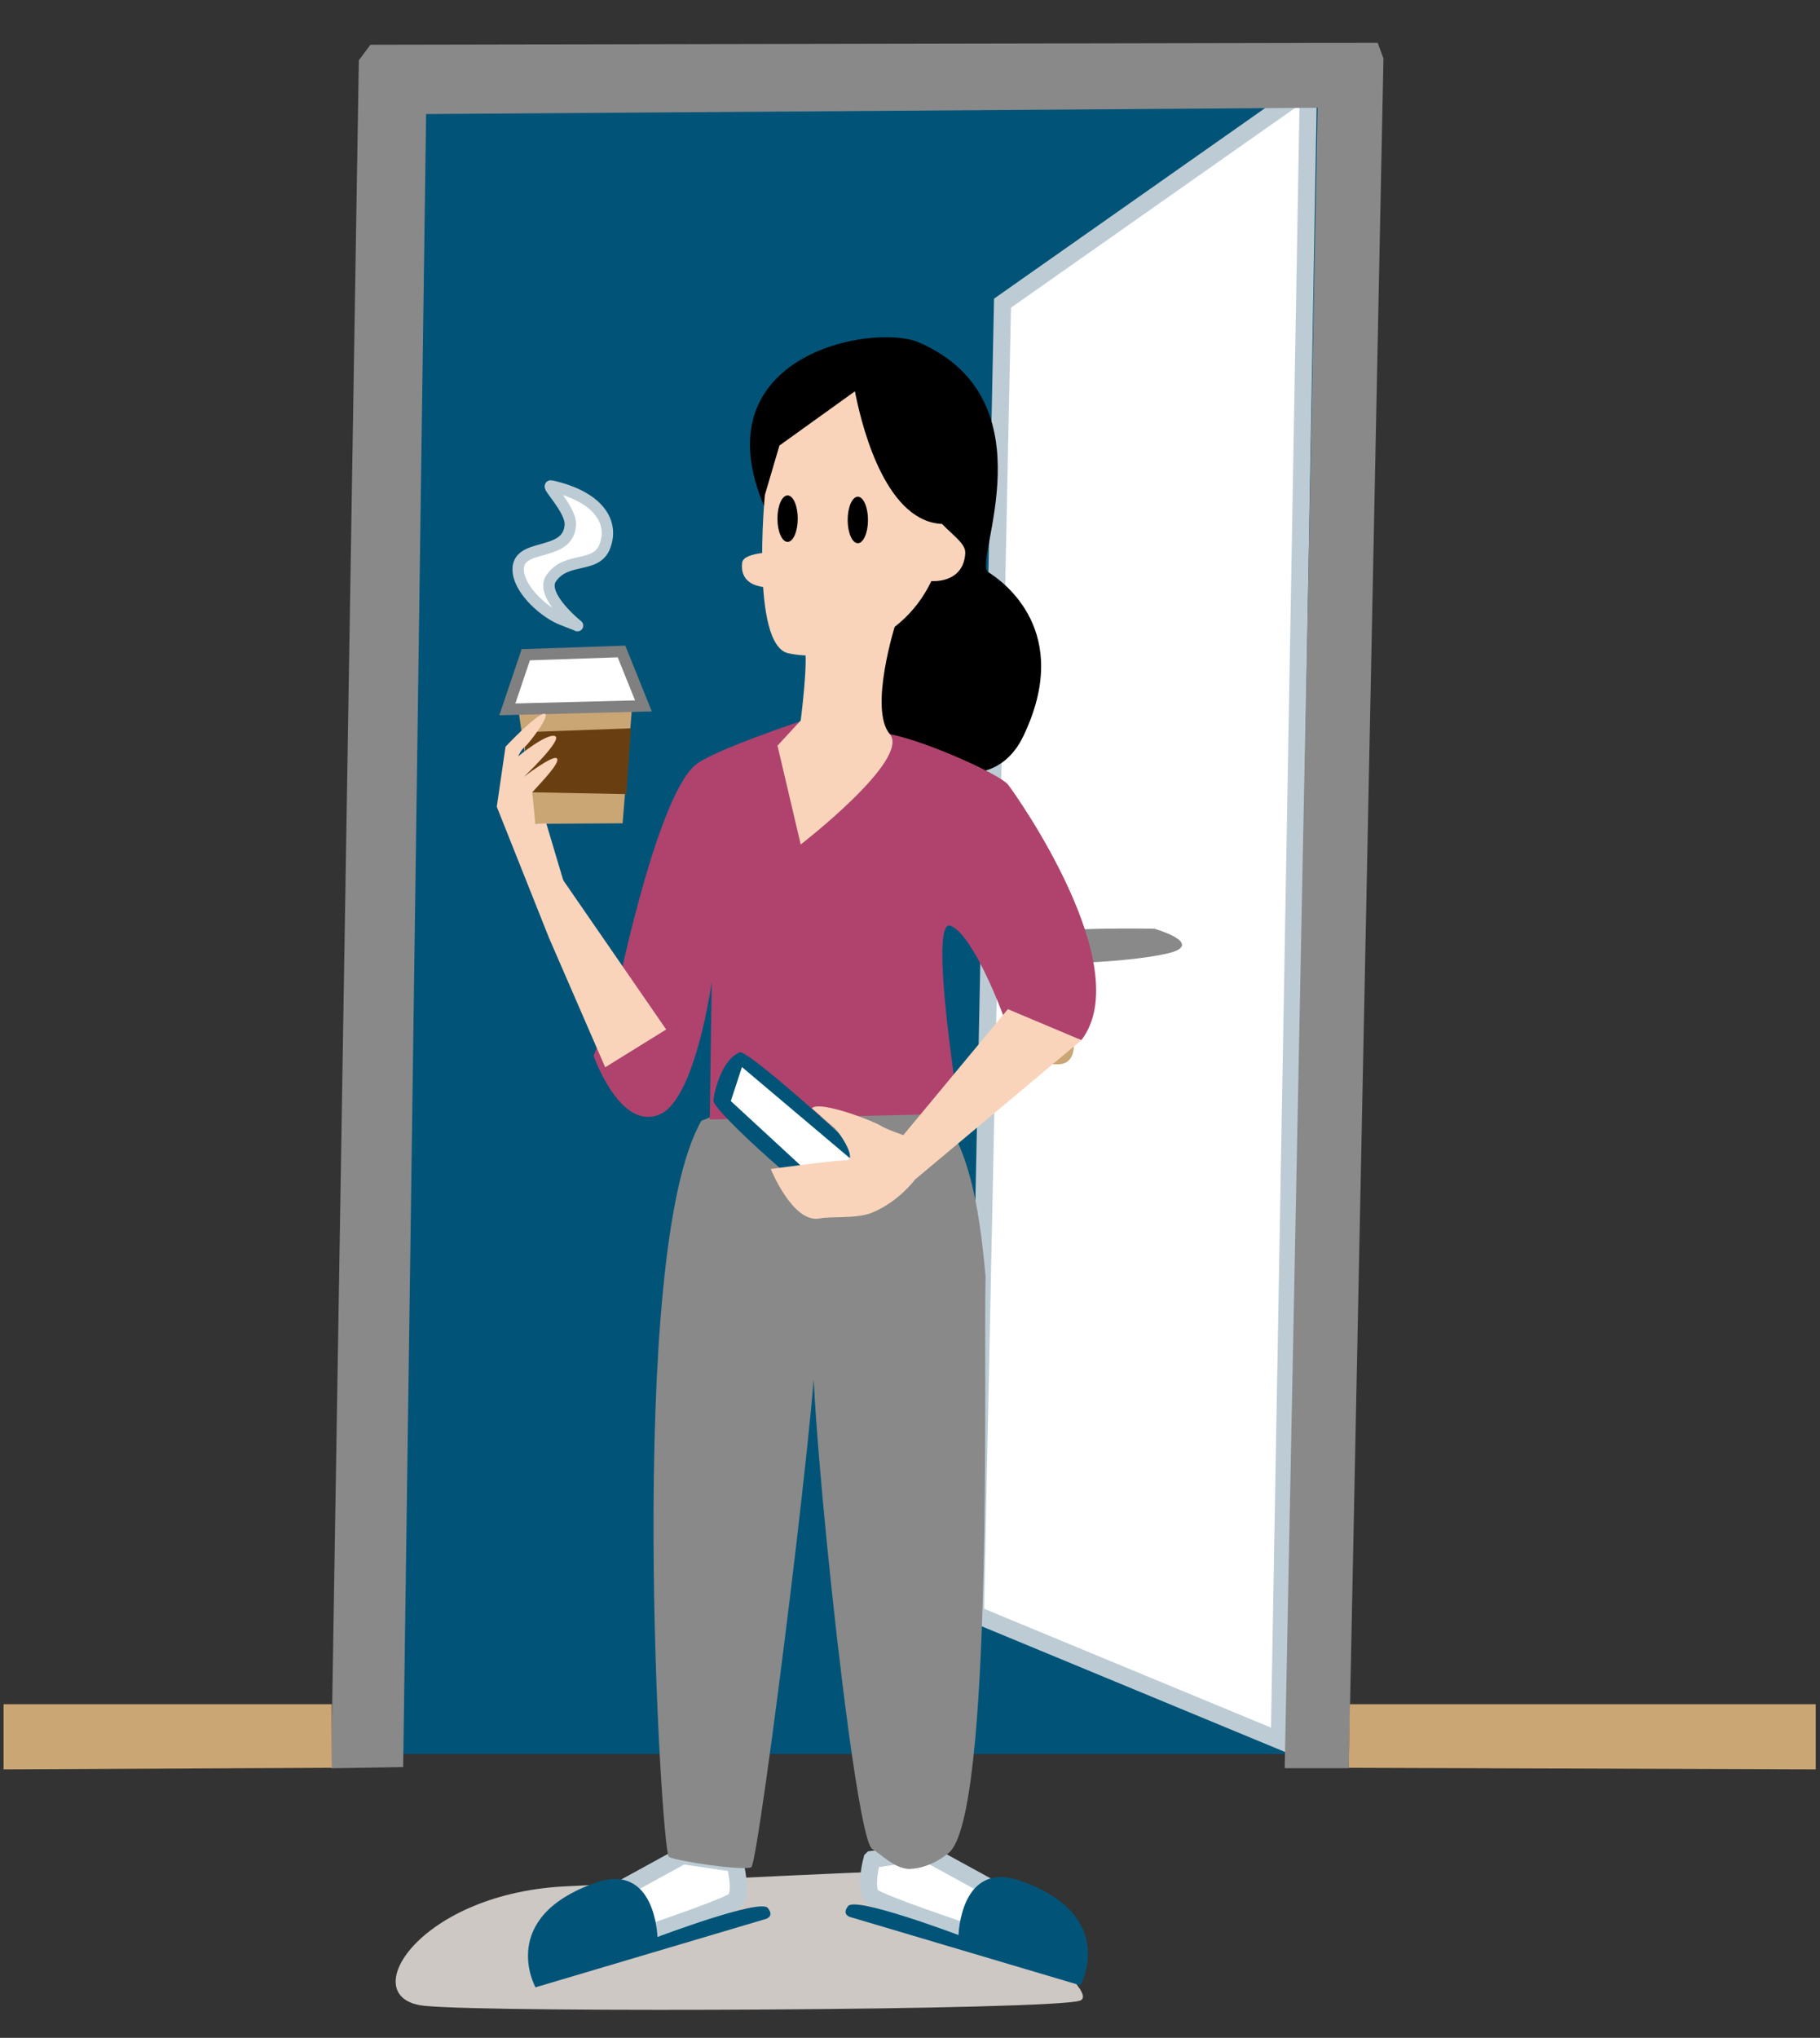<?xml version="1.0" encoding="UTF-8" standalone="no"?><!DOCTYPE svg PUBLIC "-//W3C//DTD SVG 1.1//EN" "http://www.w3.org/Graphics/SVG/1.1/DTD/svg11.dtd"><svg width="100%" height="100%" viewBox="0 0 319 357" version="1.1" xmlns="http://www.w3.org/2000/svg" xmlns:xlink="http://www.w3.org/1999/xlink" xml:space="preserve" xmlns:serif="http://www.serif.com/" style="fill-rule:evenodd;clip-rule:evenodd;stroke-miterlimit:10;"><rect x="0" y="0" width="319" height="357" fill="#333333" stroke="none"/><rect id="delivery" x="0" y="0" width="318.25" height="355.73" style="fill:none;"/><clipPath id="_clip1"><rect x="0" y="0" width="318.25" height="355.73"/></clipPath><g clip-path="url(#_clip1)"><g id="delivery1" serif:id="delivery"><path d="M99.945,330.42c-26.44,0.91 -38.09,19.71 -25.53,20.97c12.56,1.26 110.12,0.77 114.87,-0.91c4.75,-1.68 -24.08,-22.79 -29.17,-22.79c-5.1,-0.01 -60.17,2.73 -60.17,2.73Z" style="fill:#cec8c4;fill-rule:nonzero;"/><g><path d="M233.595,307.26l-164.61,0l-2.29,-292.6l166.9,0.76l0,291.84Z" style="fill:#015478;fill-rule:nonzero;"/><g><path d="M229.325,15.44l-53.61,37.67l-4.75,229.71l53.27,22.06l5.09,-289.44Z" style="fill:#fff;fill-rule:nonzero;stroke:#bdccd4;stroke-width:3px;"/><g><path d="M180.715,158.63c1.36,-2.04 5.34,-5.09 7.38,-0.34l0,23.41c0,-0 1.02,4.75 -2.71,4.75c-3.73,-0 -4.84,-0.34 -5.18,-4.75l0.51,-23.07Z" style="fill:#caa674;fill-rule:nonzero;"/><path d="M182.665,163.72c2.04,-1.36 19.68,-1.02 19.68,-1.02c0,0 7.13,2.04 4.07,3.73c-3.06,1.69 -22.4,3.05 -23.41,1.7c-1.02,-1.35 -0.34,-4.41 -0.34,-4.41Z" style="fill:#898989;fill-rule:nonzero;"/><ellipse cx="184.025" cy="175.94" rx="2.3" ry="2.56" style="fill:#898989;"/></g></g><path d="M64.925,7.84l176.54,-0.34l1.02,2.72l-6.08,299.54l-11.23,-0l5.77,-290.88l-156.26,1.1l-4.02,289.58l-12.62,0.21l4.85,-299.21l2.03,-2.72Z" style="fill:#898989;fill-rule:nonzero;"/><path d="M318.875,298.55l-82.28,0l-0.19,11.14l82.47,0.28l0,-11.42Z" style="fill:#caa674;fill-rule:nonzero;"/><path d="M58.145,298.55l-57.52,0l0,11.42l57.52,-0.28l0,-11.14Z" style="fill:#caa674;fill-rule:nonzero;"/></g><path d="M128.805,326.43c0,0 1.36,5.09 0,6.45c-1.36,1.36 -22.06,8.14 -22.06,8.14l-1.36,-8.14l14.25,-7.8l9.17,1.35Z" style="fill:#fff;fill-rule:nonzero;stroke:#bdccd4;stroke-width:3px;"/><path d="M152.825,325.75c0,0 -1.36,5.09 0,6.45c1.36,1.36 22.06,8.14 22.06,8.14l1.36,-8.14l-14.25,-7.8l-9.17,1.35Z" style="fill:#fff;fill-rule:nonzero;stroke:#bdccd4;stroke-width:3px;"/><path d="M133.895,336.27l-40.04,11.88c0,0 -6.79,-12.22 10.52,-18.32c10.53,-3.71 10.86,9.5 10.86,9.5c0,0 17.98,-6.79 19.34,-5.09c1.36,1.69 -0.68,2.03 -0.68,2.03Z" style="fill:#015478;fill-rule:nonzero;"/><path d="M149.345,335.93l40.04,11.88c0,0 6.79,-12.22 -10.52,-18.32c-10.53,-3.71 -10.86,9.5 -10.86,9.5c0,0 -17.98,-6.79 -19.34,-5.09c-1.36,1.69 0.68,2.03 0.68,2.03Z" style="fill:#015478;fill-rule:nonzero;"/><path d="M172.745,223.61c-0.38,14.14 1.47,94.5 -6.45,100.98c-3.79,3.11 -7.23,2.81 -7.23,2.81c-2.54,-0.32 -4.26,-2.28 -6.21,-3.52c-3.36,-2.14 -12.1,-88.25 -10.08,-90.03c2.02,-1.79 -9.74,92.53 -11.09,93.25c-1.34,0.71 -13.1,-1.07 -14.45,-1.79c-1.34,-0.71 -7.73,-105.75 5.71,-128.98c0,0 1.01,-0.36 3.7,-1.43c7.26,-2.9 21.94,-7.74 34.61,-2.14c8.47,3.74 10.47,19.66 11.49,30.85Z" style="fill:#898989;fill-rule:nonzero;"/><path d="M161.045,59.98c-7.84,-3.41 -38.68,2.04 -26.98,29.02l14.42,-6.36l8.14,11.2l-2.71,20.36c0,0 -3.73,5.09 -0.34,11.88c3.39,6.79 19.68,15.61 25.79,2.88c8.78,-18.29 -3.47,-27.06 -6.19,-28.76c-2.71,-1.71 11.28,-30.04 -12.13,-40.22Z" style="fill-rule:nonzero;"/><path d="M96.625,85.14c-1.09,-0.25 3.51,4.12 3.34,6.82c-0.37,5.91 -9.65,2.85 -9.12,8.2c0.35,3.46 4.81,7.28 7.7,8.38c2.89,1.1 2.7,1.07 2.7,1.07c0,0 -6.72,-5.34 -4.62,-8.34c2.72,-3.87 7.88,-1.58 9.39,-5.57c1.65,-4.32 -1.21,-8.73 -9.39,-10.56Z" style="fill:#fff;fill-rule:nonzero;stroke:#bdccd4;stroke-width:2px;"/><g><path d="M90.495,121.92l3.32,22.4l15.31,-0.09l1.79,-21.96l-20.42,-0.35Z" style="fill:#caa674;fill-rule:nonzero;"/><path d="M92.155,114.7l16.78,-0.57l3.84,9.53l-23.85,0.61l3.23,-9.57Z" style="fill:#fff;fill-rule:nonzero;stroke:#808080;stroke-width:2px;"/><path d="M91.825,128.27l18.75,-0.68l-0.77,11.53l-17.3,-0.34l-0.68,-10.51Z" style="fill:#693f11;fill-rule:nonzero;"/></g><path d="M134.065,86.7c0,0 -2.54,26.21 4.07,27.73c6.62,1.53 19.51,-0.93 25.11,-12.63c0,0 5.6,0.51 5.94,-4.85c0.1,-1.63 -1.78,-2.83 -4.07,-5.16c-0.47,-0.02 -0.92,-0.08 -1.36,-0.17c-9.33,-1.91 -13.01,-18.49 -13.91,-23.07c-4.41,3.17 -8.82,6.33 -13.23,9.5l-2.55,8.65Z" style="fill:#f9d4bb;fill-rule:nonzero;"/><ellipse cx="138.045" cy="90.86" rx="1.78" ry="4.07"/><ellipse cx="150.355" cy="91.09" rx="1.78" ry="4.07"/><path d="M136.955,96.71c0,0 -6.63,-0.18 -6.87,1.87c-0.59,4.92 5.52,4.32 5.52,4.32l1.35,-6.19Z" style="fill:#f9d4bb;fill-rule:nonzero;"/><path d="M155.955,128.6c6.79,1.36 19.34,7.13 20.7,8.82c1.36,1.69 22.73,31.9 12.89,44.79l-13.69,-4.28c0,0 -5.14,-14.05 -9.21,-15.74c-4.07,-1.7 1.54,32.91 1.54,32.91l-43.78,1.02l0.34,-24.09c0,0 -2.82,20.46 -9.07,23.18c-7.02,3.05 -11.63,-10.28 -11.63,-10.28l3.56,-8.65c0,0 7.13,-36.14 14.25,-42.25c2.94,-2.52 18.83,-7.8 18.83,-7.8l15.27,2.37Z" style="fill:#af436e;fill-rule:nonzero;"/><g><path d="M96.235,164.32l9.84,22.65l10.69,-6.62l-18.15,-26.3l-2.38,10.27Z" style="fill:#f9d4bb;fill-rule:nonzero;"/></g><g><path d="M129.715,184.35c-3.06,1.08 -4.52,6.61 -4.67,8.44c-0.15,1.83 18.74,18.61 20.87,18.73c2.13,0.12 6.27,-6.8 6.15,-7.88c-0.12,-1.08 -20.98,-19.77 -22.35,-19.29Z" style="fill:#015478;fill-rule:nonzero;"/><path d="M130.045,186.93l-1.95,5.96l18.44,17.01l3.65,-5.97l-20.14,-17Z" style="fill:#fff;fill-rule:nonzero;"/></g><path d="M189.545,182.22l-29.18,24.43c0,-0 -2.79,3.82 -7.46,5.77c-2.73,1.14 -7.31,0.62 -9.16,1.02c-4.75,1.02 -8.65,-8.65 -8.65,-8.65c0,-0 11.2,-1.53 13.23,-1.53c2.03,-0 -1.14,-4.94 -2.21,-5.77c-0.28,-0.22 -3.83,-3.34 -3.83,-3.34c1.44,-1.44 10.96,2.33 11.98,3c1.02,0.68 4.07,1.7 4.07,1.7l18.32,-22.06l12.89,5.43Z" style="fill:#f9d4bb;fill-rule:nonzero;"/><path d="M156.975,109.26c0,-0 -4.75,14.93 -1.02,19.34c3.73,4.41 -15.61,19.34 -15.61,19.34l-4.07,-17.31l4.07,-4.41c0,0 1.36,-10.52 0.68,-12.89" style="fill:#f9d4bb;fill-rule:nonzero;"/><path d="M96.235,164.32l-9.16,-22.99l1.53,-10.52c0,0 5.43,-5.77 6.79,-5.77c1.36,0 -2.71,5.26 -3.39,5.77c-0.68,0.51 -1.19,1.7 -1.19,1.7c0,0 4.92,-4.07 6.45,-3.56c1.53,0.51 -5.43,7.13 -5.43,7.13c0,0 5.09,-3.9 5.77,-3.22c0.68,0.68 -2.63,4.07 -4.32,5.94c0,0 0.59,5.94 0.55,5.54l1.91,-0.11l3.39,11.37l1.7,8.99l-4.6,-0.27Z" style="fill:#f9d4bb;fill-rule:nonzero;"/></g></g></svg>